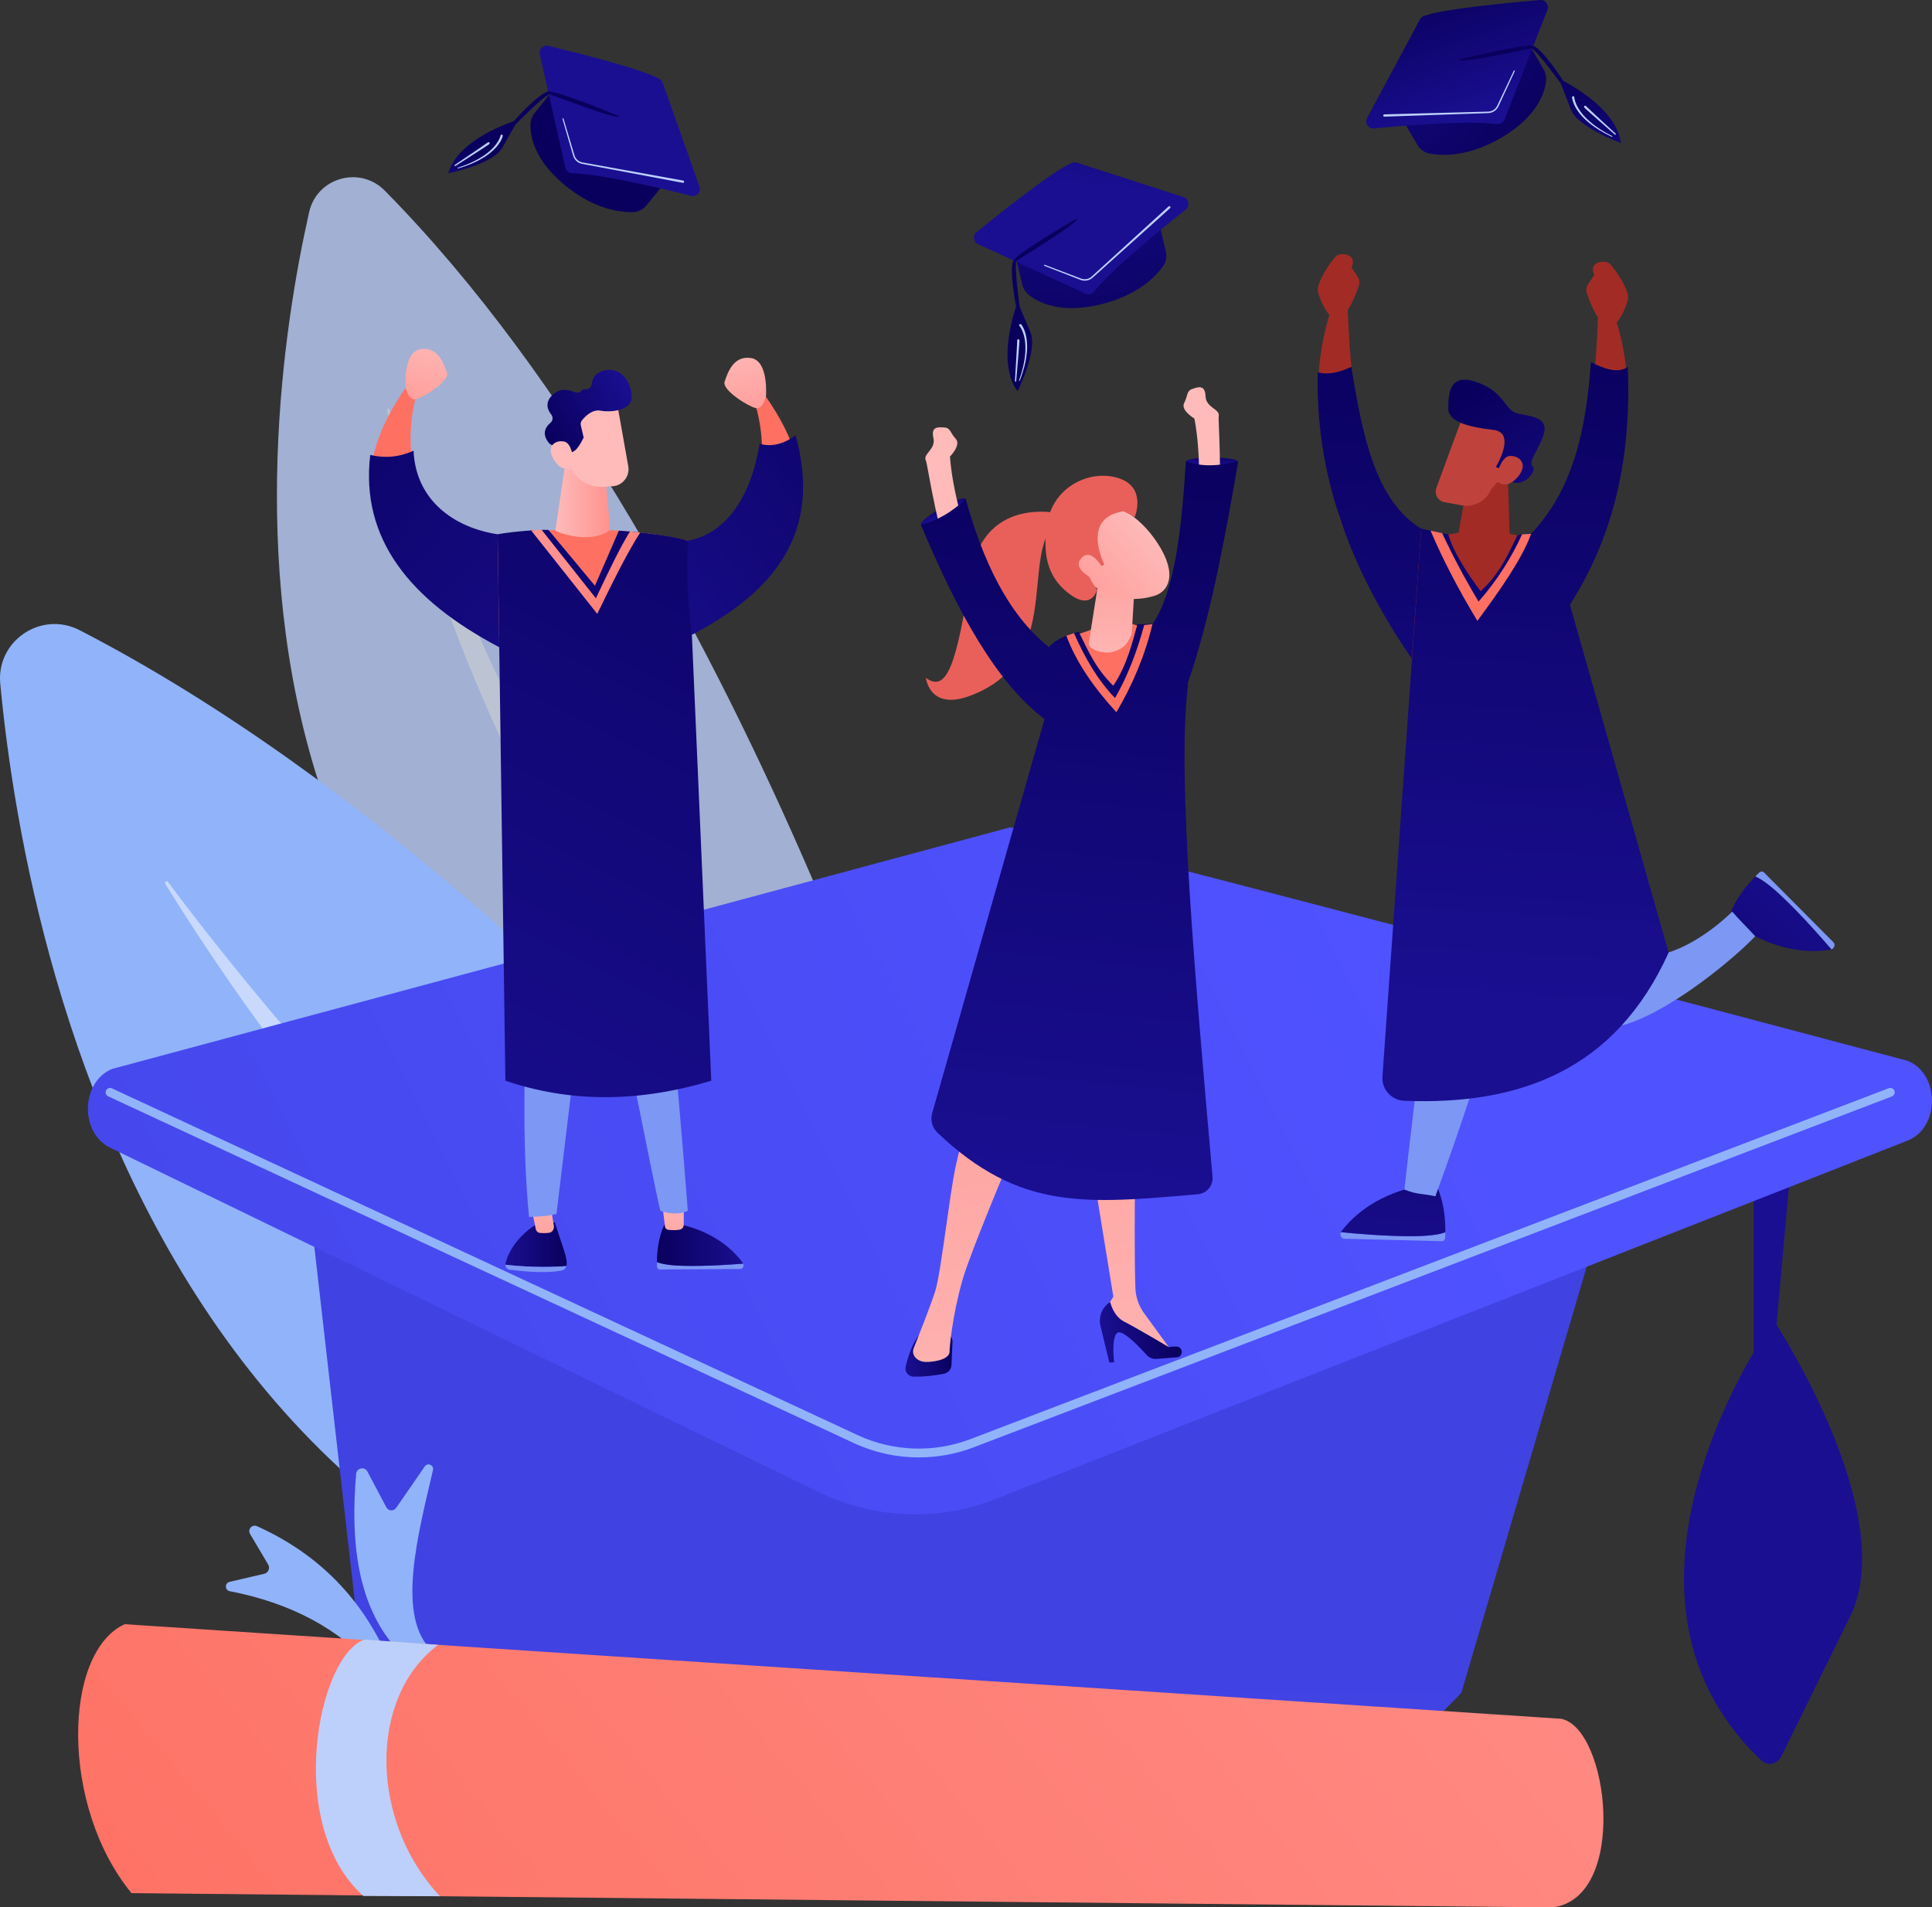 <?xml version="1.0" encoding="UTF-8"?><svg id="uuid-8aba2991-33b9-4b87-add3-8d6199584ed6" xmlns="http://www.w3.org/2000/svg" xmlns:xlink="http://www.w3.org/1999/xlink" viewBox="0 0 2816.6 2781.1"><rect x="0" y="0" width="2816.6" height="2781.1" fill="#333333" stroke="none"/><defs><linearGradient id="uuid-072bb2ed-e1a6-4206-95a2-bbd21e422cdc" x1="3472.69" y1="640.35" x2="3023.42" y2="1246.19" gradientUnits="userSpaceOnUse"><stop offset="0" stop-color="#09005d"/><stop offset="1" stop-color="#1a0f91"/></linearGradient><linearGradient id="uuid-ee5ed837-0847-4ac6-8a44-a0824d30aede" x1="1374.85" y1="3286.87" x2="1381.66" y2="2435.96" gradientUnits="userSpaceOnUse"><stop offset="0" stop-color="#4f52ff"/><stop offset="1" stop-color="#4042e2"/></linearGradient><linearGradient id="uuid-3699fdce-052d-44dd-a2e7-4263ea04a977" x1="2020.93" y1="1330.93" x2="-607.05" y2="2671.74" xlink:href="#uuid-ee5ed837-0847-4ac6-8a44-a0824d30aede"/><linearGradient id="uuid-c970267d-8aab-4e3a-92af-8a2b53ffbf28" x1="3671.07" y1="787.45" x2="3221.8" y2="1393.3" xlink:href="#uuid-072bb2ed-e1a6-4206-95a2-bbd21e422cdc"/><linearGradient id="uuid-b691a87d-15a4-4af8-b166-5d2155c467a0" x1="2237.59" y1="214.36" x2="1919.35" y2="-66.44" xlink:href="#uuid-072bb2ed-e1a6-4206-95a2-bbd21e422cdc"/><linearGradient id="uuid-7c752cb3-ba32-47c7-bce4-120fd38cacb3" x1="2085.88" y1="-19.46" x2="2150.55" y2="171.15" xlink:href="#uuid-072bb2ed-e1a6-4206-95a2-bbd21e422cdc"/><linearGradient id="uuid-482ea084-d4f0-4969-9952-7a60baf4a1d7" x1="2244.56" y1="108.22" x2="2244.56" y2="320.95" xlink:href="#uuid-072bb2ed-e1a6-4206-95a2-bbd21e422cdc"/><linearGradient id="uuid-f093701b-a8d0-4c99-8211-c0bc2cfb9cb7" x1="6503.21" y1="4027.98" x2="6506.78" y2="4420.84" gradientTransform="translate(-5067.47 -164.19) rotate(44.79) scale(1 -1)" xlink:href="#uuid-072bb2ed-e1a6-4206-95a2-bbd21e422cdc"/><linearGradient id="uuid-8f8bd01e-c57e-4315-80d8-7ea0f481412b" x1="3145.25" y1="1533.89" x2="3148.79" y2="1922.74" gradientTransform="translate(5213.57 3.47) rotate(-178.92) scale(1 -1)" xlink:href="#uuid-072bb2ed-e1a6-4206-95a2-bbd21e422cdc"/><linearGradient id="uuid-f0f08480-d203-4161-b4eb-aa51457ba8e3" x1="7939.86" y1="1399.5" x2="7929.65" y2="1653.07" gradientTransform="translate(-5801.47)" gradientUnits="userSpaceOnUse"><stop offset="0" stop-color="#a22b25"/><stop offset="1" stop-color="#c0423c"/></linearGradient><linearGradient id="uuid-b8450d61-c50e-4052-be05-77fa4b5288bd" x1="3643.16" y1="8853.59" x2="3775.91" y2="8601.72" xlink:href="#uuid-f0f08480-d203-4161-b4eb-aa51457ba8e3"/><linearGradient id="uuid-9a01bacb-6ca5-4432-9e69-2eafb0f9454a" x1="-5896.2" y1="571.04" x2="-6067.16" y2="797.2" gradientTransform="translate(-3744.53) rotate(-180) scale(1 -1)" xlink:href="#uuid-072bb2ed-e1a6-4206-95a2-bbd21e422cdc"/><linearGradient id="uuid-3e6042a9-dcbc-448f-8eb9-c9ace0de5f6d" x1="3685.95" y1="8876.14" x2="3818.69" y2="8624.27" xlink:href="#uuid-f0f08480-d203-4161-b4eb-aa51457ba8e3"/><linearGradient id="uuid-a41f1333-0f3a-42ef-afe6-36eb68cca33d" x1="7912.67" y1="1398.4" x2="7902.46" y2="1651.97" xlink:href="#uuid-f0f08480-d203-4161-b4eb-aa51457ba8e3"/><linearGradient id="uuid-15658f89-38b0-4f5d-a411-36dceeaf577f" x1="8088.16" y1="453.22" x2="8025.35" y2="1481.75" gradientTransform="translate(-5801.47)" xlink:href="#uuid-072bb2ed-e1a6-4206-95a2-bbd21e422cdc"/><linearGradient id="uuid-060ce033-f0c4-4b63-82ee-6025e58d14f7" x1="8118.55" y1="455.02" x2="8055.73" y2="1483.73" gradientTransform="translate(-5801.47)" xlink:href="#uuid-072bb2ed-e1a6-4206-95a2-bbd21e422cdc"/><linearGradient id="uuid-05486e61-2773-40ba-9e39-a508b93ad009" x1="7811.49" y1="436.26" x2="7748.67" y2="1464.98" gradientTransform="translate(-5801.47)" xlink:href="#uuid-072bb2ed-e1a6-4206-95a2-bbd21e422cdc"/><linearGradient id="uuid-b91113c9-e09e-40a0-b7c3-7fa7477ff835" x1="2128.65" y1="477.88" x2="2152.47" y2="712.73" gradientUnits="userSpaceOnUse"><stop offset="0" stop-color="#ff928e"/><stop offset="1" stop-color="#fe7062"/></linearGradient><linearGradient id="uuid-67b19ffa-a593-4ea2-9cc0-9533cd161008" x1="927.61" y1="111.71" x2="976.96" y2="13.01" xlink:href="#uuid-072bb2ed-e1a6-4206-95a2-bbd21e422cdc"/><linearGradient id="uuid-a363ea41-20d2-482f-a0c2-de44fccb3589" x1="1058.37" y1="-31.25" x2="973.28" y2="82.77" xlink:href="#uuid-072bb2ed-e1a6-4206-95a2-bbd21e422cdc"/><linearGradient id="uuid-76cee792-0e87-408f-ae96-4a825125886c" x1="744.67" y1="256.06" x2="678.3" y2="351.36" xlink:href="#uuid-072bb2ed-e1a6-4206-95a2-bbd21e422cdc"/><linearGradient id="uuid-3ee9b7f7-f357-46ce-b522-9744418231a4" x1="-7333.46" y1="1814.11" x2="-7244.06" y2="1814.11" gradientTransform="translate(-6507.27) rotate(-180) scale(1 -1)" xlink:href="#uuid-072bb2ed-e1a6-4206-95a2-bbd21e422cdc"/><linearGradient id="uuid-f73bbb9d-1886-4f89-9385-cefabc61a5a1" x1="11084.22" y1="1709.2" x2="11066.37" y2="1864.97" gradientTransform="translate(-10287.36)" gradientUnits="userSpaceOnUse"><stop offset="0" stop-color="#febbba"/><stop offset="1" stop-color="#ff928e"/></linearGradient><linearGradient id="uuid-963d73de-3323-4fff-ba3f-9ad49b18e9d4" x1="11245.03" y1="1815.38" x2="11370.86" y2="1815.38" gradientTransform="translate(-10287.36)" xlink:href="#uuid-072bb2ed-e1a6-4206-95a2-bbd21e422cdc"/><linearGradient id="uuid-775ab45a-5be6-4a0c-85fb-1c27fc35752f" x1="11272.25" y1="1729.13" x2="11255.55" y2="1874.85" xlink:href="#uuid-f73bbb9d-1886-4f89-9385-cefabc61a5a1"/><linearGradient id="uuid-db198232-29d1-4b64-8ba5-6b8c3e803670" x1="881.47" y1="434.4" x2="871.26" y2="603.44" xlink:href="#uuid-b91113c9-e09e-40a0-b7c3-7fa7477ff835"/><linearGradient id="uuid-59251cb2-5449-4cb1-aa35-32110cd5a378" x1="9285.1" y1="721.67" x2="9365.15" y2="721.67" gradientTransform="translate(-8475.52)" xlink:href="#uuid-f73bbb9d-1886-4f89-9385-cefabc61a5a1"/><linearGradient id="uuid-f3fedbe5-1bd1-4f38-9af0-e03bfbbda37c" x1="16781.62" y1="2079.31" x2="16921.84" y2="2045.18" gradientTransform="translate(-8177.7 822.92) rotate(-28.87)" xlink:href="#uuid-f73bbb9d-1886-4f89-9385-cefabc61a5a1"/><linearGradient id="uuid-8d2eedbb-2dbc-4768-b4ca-7ecdd0f2aa3d" x1="7947.29" y1="4163.94" x2="8091.71" y2="4163.94" gradientTransform="translate(-8177.7 822.92) rotate(-28.87)" xlink:href="#uuid-072bb2ed-e1a6-4206-95a2-bbd21e422cdc"/><linearGradient id="uuid-03cd7ca6-0474-4510-b20e-b967bd4cc934" x1="16776.74" y1="2058.98" x2="16916.97" y2="2024.85" gradientTransform="translate(-8177.7 822.92) rotate(-28.87)" xlink:href="#uuid-f73bbb9d-1886-4f89-9385-cefabc61a5a1"/><linearGradient id="uuid-0bb9eeda-1449-4d5d-9a09-b1a49097dfdd" x1="815.48" y1="293.78" x2="776.9" y2="423.12" xlink:href="#uuid-b91113c9-e09e-40a0-b7c3-7fa7477ff835"/><linearGradient id="uuid-f82c98a0-994d-4218-b660-f8589ff26c63" x1="9115.22" y1="483.9" x2="9070.02" y2="632.42" gradientTransform="translate(-8475.52)" xlink:href="#uuid-f73bbb9d-1886-4f89-9385-cefabc61a5a1"/><linearGradient id="uuid-fa982574-2a98-4fd5-b150-6c41ff2c3542" x1="-3107.96" y1="-15989.38" x2="-3139.72" y2="-15890.67" gradientTransform="translate(-7471.9) rotate(-180) scale(1 -1)" xlink:href="#uuid-b91113c9-e09e-40a0-b7c3-7fa7477ff835"/><linearGradient id="uuid-3a5ead1c-ed0d-4d7f-aeca-532b3aeaacd9" x1="-8540.21" y1="496.82" x2="-8585.41" y2="645.33" gradientTransform="translate(-7471.9) rotate(-180) scale(1 -1)" xlink:href="#uuid-f73bbb9d-1886-4f89-9385-cefabc61a5a1"/><linearGradient id="uuid-2d87baa3-3566-40dd-baf5-aef7cbe11f09" x1="1275.92" y1="403.34" x2="574.77" y2="1778.41" xlink:href="#uuid-072bb2ed-e1a6-4206-95a2-bbd21e422cdc"/><linearGradient id="uuid-1e99fb49-c349-46e3-9b02-84d52267be93" x1="9314.03" y1="794.39" x2="9450.51" y2="883.29" gradientTransform="translate(-8475.52)" xlink:href="#uuid-b91113c9-e09e-40a0-b7c3-7fa7477ff835"/><linearGradient id="uuid-feab0adb-937e-44c4-9d49-1b1a26a782a2" x1="305.39" y1="483.99" x2="969.1" y2="1089.84" xlink:href="#uuid-072bb2ed-e1a6-4206-95a2-bbd21e422cdc"/><linearGradient id="uuid-572dd269-36ce-4a56-8ae3-80b0c2934fb4" x1="1422.39" y1="516.42" x2="816.54" y2="972.51" xlink:href="#uuid-072bb2ed-e1a6-4206-95a2-bbd21e422cdc"/><linearGradient id="uuid-5cd54592-d30e-4ac4-9bb5-13f9425f6109" x1="1613.09" y1="550.36" x2="1553.53" y2="102.79" xlink:href="#uuid-072bb2ed-e1a6-4206-95a2-bbd21e422cdc"/><linearGradient id="uuid-5436cfc2-efc7-4550-8c2c-3cfa6b333b95" x1="1599.33" y1="63.91" x2="1580.61" y2="273.23" xlink:href="#uuid-072bb2ed-e1a6-4206-95a2-bbd21e422cdc"/><linearGradient id="uuid-b162fb4e-1cc8-4d4d-961b-a6caabd28e13" x1="1565.47" y1="467.26" x2="1723.74" y2="560.86" xlink:href="#uuid-072bb2ed-e1a6-4206-95a2-bbd21e422cdc"/><linearGradient id="uuid-d473ae29-85ef-46f3-ba9c-5dd5a0fb74b4" x1="2805.14" y1="-1211.06" x2="2804.07" y2="-1193.5" gradientTransform="translate(-641.71 3183.48) rotate(-30) scale(1.06 .92)" xlink:href="#uuid-072bb2ed-e1a6-4206-95a2-bbd21e422cdc"/><linearGradient id="uuid-1574cd08-3b7f-4403-8349-904d23e27ad3" x1="1767.65" y1="660.67" x2="1766.49" y2="679.76" xlink:href="#uuid-072bb2ed-e1a6-4206-95a2-bbd21e422cdc"/><linearGradient id="uuid-f223db24-af41-4540-86b7-85b583101936" x1="5021.75" y1="1713.05" x2="5093.22" y2="1713.05" gradientTransform="translate(6263.58 -124.59) rotate(175.54) scale(1 -1)" xlink:href="#uuid-072bb2ed-e1a6-4206-95a2-bbd21e422cdc"/><linearGradient id="uuid-9b2bcda3-19e6-4131-b9a7-1909b50f4e4d" x1="4719.74" y1="1994.89" x2="4822.6" y2="792.75" gradientTransform="translate(6263.58 -124.59) rotate(175.54) scale(1 -1)" xlink:href="#uuid-f73bbb9d-1886-4f89-9385-cefabc61a5a1"/><linearGradient id="uuid-986383f7-e8e1-4867-a723-98211d045e20" x1="4689.69" y1="1699.99" x2="4805.34" y2="1699.99" gradientTransform="translate(6263.58 -124.59) rotate(175.54) scale(1 -1)" xlink:href="#uuid-072bb2ed-e1a6-4206-95a2-bbd21e422cdc"/><linearGradient id="uuid-2f2b7421-233b-45d4-ba83-f67b22a3af2a" x1="4926.64" y1="2012.79" x2="5029.53" y2="810.32" gradientTransform="translate(6263.58 -124.59) rotate(175.54) scale(1 -1)" xlink:href="#uuid-f73bbb9d-1886-4f89-9385-cefabc61a5a1"/><linearGradient id="uuid-c6bb5860-be06-4724-b077-e20d136a8162" x1="4717.99" y1="2270.06" x2="4731.58" y2="2095.61" gradientTransform="translate(6101.58 -727.26) rotate(172.31) scale(1 -1)" gradientUnits="userSpaceOnUse"><stop offset="0" stop-color="#e1473d"/><stop offset="1" stop-color="#e9605a"/></linearGradient><linearGradient id="uuid-6d85db86-9a81-4f85-bc42-916d47dc7ee5" x1="4881.32" y1="4531.99" x2="4840.02" y2="4107.16" gradientTransform="translate(6650.17 4956.39) rotate(175.81)" xlink:href="#uuid-f73bbb9d-1886-4f89-9385-cefabc61a5a1"/><linearGradient id="uuid-dc67cb2d-24ff-40be-9d44-d718405ebae0" x1="-2051.4" y1="4942.12" x2="-2092.71" y2="4517.25" gradientTransform="translate(4654.99 5217.22) rotate(-10.85) scale(1 -1)" xlink:href="#uuid-f73bbb9d-1886-4f89-9385-cefabc61a5a1"/><linearGradient id="uuid-c3d3824d-dd37-4348-bb34-84f31a62809b" x1="1584.11" y1="609.06" x2="1606.8" y2="805.34" xlink:href="#uuid-b91113c9-e09e-40a0-b7c3-7fa7477ff835"/><linearGradient id="uuid-8819223f-68f6-4742-8fed-4cd4fa744677" x1="4712.44" y1="755.26" x2="4698.81" y2="485.15" gradientTransform="translate(6263.58 -124.59) rotate(175.54) scale(1 -1)" xlink:href="#uuid-f73bbb9d-1886-4f89-9385-cefabc61a5a1"/><linearGradient id="uuid-762abe37-df62-48b8-bc83-61a477c127f9" x1="4579.97" y1="892.43" x2="4745.41" y2="1004.81" gradientTransform="translate(6101.58 -727.26) rotate(172.31) scale(1 -1)" xlink:href="#uuid-f73bbb9d-1886-4f89-9385-cefabc61a5a1"/><linearGradient id="uuid-984b29e4-06f4-4334-ace9-3bcfbd404126" x1="4562.2" y1="2257.92" x2="4575.79" y2="2083.47" xlink:href="#uuid-c6bb5860-be06-4724-b077-e20d136a8162"/><linearGradient id="uuid-0c320a25-b380-4b4b-882d-93261a15fbb7" x1="4584.23" y1="878.59" x2="4749.67" y2="990.97" gradientTransform="translate(6101.58 -727.26) rotate(172.31) scale(1 -1)" xlink:href="#uuid-f73bbb9d-1886-4f89-9385-cefabc61a5a1"/><linearGradient id="uuid-336d8ec0-790a-4d7b-8b68-7842d97b7b27" x1="1760.23" y1="615.88" x2="1646.31" y2="1748.46" xlink:href="#uuid-072bb2ed-e1a6-4206-95a2-bbd21e422cdc"/><linearGradient id="uuid-39b23c9c-4d1f-413f-a54b-d15642b0da4e" x1="1465.55" y1="586.24" x2="1351.63" y2="1718.83" xlink:href="#uuid-072bb2ed-e1a6-4206-95a2-bbd21e422cdc"/><linearGradient id="uuid-ae54ac0c-0175-4eae-9912-d3e110194498" x1="1670.22" y1="606.83" x2="1556.3" y2="1739.41" xlink:href="#uuid-072bb2ed-e1a6-4206-95a2-bbd21e422cdc"/><linearGradient id="uuid-8e288eec-aaeb-4847-836a-c163dd2ba5bf" x1="1614.3" y1="696.97" x2="1616.57" y2="861.48" xlink:href="#uuid-b91113c9-e09e-40a0-b7c3-7fa7477ff835"/><linearGradient id="uuid-700f7a2a-0a58-45c9-98fb-8d275c0e53a5" x1="2460.25" y1="1556.51" x2="336.39" y2="3312.78" xlink:href="#uuid-b91113c9-e09e-40a0-b7c3-7fa7477ff835"/></defs><g style="opacity:.8;"><path d="M1396.91,1861.16S1101,825.6,560.97,277.96c-36.3-36.81-98.92-19.12-110.28,31.32-75.95,337.27-204.72,1355.64,946.21,1551.88Z" style="fill:#bdd0fb; stroke-width:0px;"/><path d="M1289.52,1798.42c2.67,2.38-.53,6.49-3.5,4.49-109.33-73.8-535.79-441.46-721.95-1204.54-.6-2.45,3-3.56,3.8-1.17,59.49,176.13,299.43,824.66,721.64,1201.22Z" style="fill:#fff; opacity:.5; stroke-width:0px;"/></g><path d="M1682.26,2435.95S948.36,1348.87,116.21,918.93c-55.94-28.9-121.75,15.24-115.84,77.93,39.52,419.17,275.28,1646.82,1681.89,1439.08Z" style="fill:#91b3fa; stroke-width:0px;"/><path d="M1534.23,2403.9c3.99,1.75,1.83,7.71-2.35,6.51-154.46-44.12-787.12-308.62-1291-1121.71-1.62-2.61,2.12-5.25,3.96-2.79,135.43,181.43,658.29,841.58,1289.39,1117.98Z" style="fill:#fff; opacity:.5; stroke-width:0px;"/><polygon points="2584.86 1988.26 2556.49 1988.26 2556.49 1725.15 2610.13 1706.93 2584.86 1988.26" style="fill:url(#uuid-072bb2ed-e1a6-4206-95a2-bbd21e422cdc); stroke-width:0px;"/><path d="M1301.01,2203.17l-847.16-424.03,74.14,649.53c19.79,21.96,48.45,51.75,85.7,83.89,279.09,240.82,621.84,252.89,713.91,254.84,86.28,1.83,452.16,9.6,736.6-235.64,29.06-25.06,51.44-47.73,66.25-63.5l189.16-643.13s-1007.18,383.26-1018.6,378.03Z" style="fill:url(#uuid-ee5ed837-0847-4ac6-8a44-a0824d30aede); stroke-width:0px;"/><path d="M163.42,1558.59l1308.97-352.2c11.36-4.68,1308.8,340.39,1308.8,340.39,47.76,19.48,47.01,98.47-1.11,116.71l-1329.44,522.46c-83.06,32.64-176,29.02-256.26-10L161.72,1673.98c-45.53-20.86-44.42-96.37,1.71-115.39Z" style="fill:url(#uuid-3699fdce-052d-44dd-a2e7-4263ea04a977); stroke-width:0px;"/><path d="M2585.95,1925.34s-281.88,391.29-18.46,641.24c9.47,8.99,23.57,6.14,29.65-6.2l100.03-203.2c74.27-150.86-111.22-431.84-111.22-431.84Z" style="fill:url(#uuid-c970267d-8aab-4e3a-92af-8a2b53ffbf28); stroke-width:0px;"/><path d="M1339.51,2125.03c-32.35,0-64.66-6.94-94.32-20.74L157.76,1598.55c-3.22-1.5-4.61-5.32-3.12-8.53,1.5-3.22,5.32-4.61,8.54-3.12l1087.43,505.74c51.34,23.87,111.11,25.97,164,5.76l1338.85-511.68c3.31-1.27,7.03.39,8.3,3.71,1.27,3.31-.4,7.03-3.71,8.29l-1338.85,511.68c-25.55,9.77-52.63,14.62-79.68,14.62Z" style="fill:#91b3fa; stroke-width:0px;"/><path d="M2037.83,162.92l28.75,48.57c3.9,6.59,10.47,11.18,18,12.55,18.93,3.44,57.83,4.74,106.71-24.8,49.64-30,60.5-63.56,62.64-80.45.77-6.11-.49-12.31-3.58-17.64l-30.07-51.83-182.45,113.6Z" style="fill:url(#uuid-b691a87d-15a4-4af8-b166-5d2155c467a0); stroke-width:0px;"/><path d="M2070.15,28.29l-77.07,143.6c-3.97,7.39,1.91,16.22,10.26,15.41,40.74-3.99,134.41-12.01,178.92-6.37,4.76.6,9.32-2.12,11.07-6.59l62.66-160.03c2.83-7.24-2.91-14.94-10.65-14.28-40.85,3.46-144,13.05-169.91,23.5-2.26.91-4.12,2.6-5.28,4.75Z" style="fill:url(#uuid-7c752cb3-ba32-47c7-bce4-120fd38cacb3); stroke-width:0px;"/><path d="M2126.24,86.93s96.03-23.74,109.14-19.98c13.11,3.76,43.73,51,43.73,51,42.57,22.65,80.24,56.16,83.82,90.46,0,0-62.99-22.5-73.03-49.16-10.04-26.65-14.37-37.36-14.37-37.36,0,0-34.69-48.22-43.06-51.57,0,0-108.73,24.04-106.22,16.61Z" style="fill:url(#uuid-482ea084-d4f0-4969-9952-7a60baf4a1d7); stroke-width:0px;"/><path d="M2018.21,166.76l112.78-2.99,28.19-.75,7.05-.19,3.51-.1c1.1-.03,2.18-.21,3.24-.48,4.25-1.1,7.95-4.16,9.79-8.2l24.15-50.98c.19-.4.67-.57,1.07-.38.4.19.57.67.39,1.07l-23.76,51.16c-2.04,4.56-6.23,8.11-11.08,9.4-1.21.32-2.46.53-3.71.58l-3.53.13-7.05.24-28.19.96-112.75,3.85c-.92.03-1.69-.69-1.72-1.6-.03-.92.69-1.69,1.6-1.72h.01Z" style="fill:#bdd0fb; stroke-width:0px;"/><path d="M2295.18,141.89v.23s.04.29.04.29l.06.58.2,1.19c.14.8.37,1.6.55,2.4l.75,2.38c.28.79.62,1.56.92,2.34.29.79.67,1.54,1.04,2.29.38.75.73,1.52,1.13,2.26l1.29,2.19c.44.73.83,1.48,1.34,2.16l1.46,2.09c.49.69.95,1.41,1.51,2.06,1.08,1.32,2.14,2.65,3.24,3.96l3.52,3.73c.3.31.58.63.89.93l.95.87,1.9,1.74c2.46,2.4,5.25,4.43,7.91,6.61.66.56,1.37,1.04,2.08,1.53l2.12,1.48c1.42.98,2.82,1.99,4.25,2.95,2.95,1.78,5.87,3.63,8.86,5.37l9.15,4.89h.03c.28.17.39.52.24.8-.15.28-.49.38-.77.24l-9.33-4.68c-3.05-1.67-6.05-3.46-9.08-5.18-1.47-.93-2.92-1.91-4.38-2.87l-2.19-1.44c-.73-.48-1.46-.95-2.15-1.5-2.76-2.14-5.65-4.13-8.23-6.52l-1.98-1.73-.99-.86c-.32-.3-.62-.62-.94-.93l-3.72-3.74c-1.17-1.32-2.3-2.67-3.46-4-.6-.65-1.09-1.39-1.62-2.09l-1.57-2.14c-.55-.7-.99-1.47-1.46-2.22l-1.41-2.26c-.44-.77-.84-1.57-1.25-2.36-.42-.79-.84-1.57-1.17-2.41-.35-.83-.72-1.64-1.05-2.48l-.88-2.56c-.23-.88-.5-1.75-.68-2.65l-.26-1.36-.09-.71-.05-.36-.03-.42c-.07-.91.62-1.71,1.54-1.77s1.71.62,1.77,1.54v.03s0,.13,0,.13Z" style="fill:#bdd0fb; stroke-width:0px;"/><path d="M2312.52,155.01l2.35,2.27,2.67,2.53,5.38,5.04,10.82,10.05,21.7,20.03c.37.34.39.91.06,1.28-.33.36-.89.39-1.26.07l-22.21-19.47-11.08-9.77-5.52-4.91-2.75-2.48-1.38-1.26-.69-.64c-.29-.28-.61-.63-.9-.96-.58-.68-.51-1.7.17-2.28.64-.55,1.58-.51,2.17.05l.47.45Z" style="fill:#bdd0fb; stroke-width:0px;"/><path d="M2596.66,1306.16c-19.06-17.88-30.81-25.22-37.78-28.11,1.82-1.86,3.69-3.72,5.68-5.61,2.12-2.01,5.31-2.14,7.19-.25l101.14,101.69c3.23,3.25,1.39,8.9-2.98,10.48-12.25-14.35-43.8-50.56-73.25-78.2Z" style="fill:#7d97f4; stroke-width:0px;"/><path d="M2669.92,1384.36c-.38.14-.75.3-1.16.37-21.46,3.64-69.18,5.93-125.19-28.13l-22.39-20.86s7.01-26.39,37.71-57.69c6.97,2.89,18.72,10.23,37.78,28.11,29.46,27.64,61,63.85,73.25,78.2Z" style="fill:url(#uuid-f093701b-a8d0-4c99-8211-c0bc2cfb9cb7); stroke-width:0px;"/><path d="M2060.84,1802.47c25.86-.24,39.29-3.03,46.26-5.72-.03,2.57-.1,5.19-.23,7.9-.14,2.89-2.33,5.16-4.97,5.1l-141.92-3.6c-4.53-.12-7.08-5.42-5.04-9.53,18.58,1.89,65.92,6.22,105.9,5.86Z" style="fill:#7d97f4; stroke-width:0px;"/><path d="M1954.94,1796.61c.18-.36.33-.72.58-1.06,12.87-17.28,45.45-51.55,108.82-65.49l30.28-.38s13.03,23.68,12.47,67.07c-6.97,2.7-20.39,5.49-46.26,5.72-39.98.36-87.32-3.97-105.9-5.86Z" style="fill:url(#uuid-8f8bd01e-c57e-4315-80d8-7ea0f481412b); stroke-width:0px;"/><path d="M2187.86,1403.55c-11.62-74.9-81.36-91.69-94.27-49.07,0,0-33.78,265.16-46.14,379.92,17.78,7.43,26.61,5.89,45.15,9.82,28.31-77.64,103.52-287.43,95.26-340.66Z" style="fill:#7d97f4; stroke-width:0px;"/><path d="M2402.26,1393.78c-59.09-.09-40.93-51.09-59.55-82-21.52-.89-97.07,13.64-97.07,13.64,0,0,41.61,195.46,126.86,167.46,68.94-22.63,157.78-97.46,186.38-127.73-8.8-9.77-25.11-25.97-33.59-35.98-20.06,20.26-75.1,64.69-123.03,64.61Z" style="fill:#7d97f4; stroke-width:0px;"/><path d="M2198.03,685.6l2.75,92.07c.18,5.9-3.51,11.22-9.11,13.07-11.46,3.79-32.21,8.5-55.42,3.49-6.92-1.49-11.34-8.33-10.13-15.31l12.61-72.53,59.3-20.79Z" style="fill:url(#uuid-f0f08480-d203-4161-b4eb-aa51457ba8e3); stroke-width:0px;"/><path d="M2134.92,601.3c-.83,1.04-28.66,76.78-40.91,110.16-3.1,8.45,1.51,17.75,10.1,20.44l26.92,4.91c17.85,3.26,35.57-6.26,42.72-22.93l32.42-37.77c17.62-20.53,11.57-52.28-12.54-64.57-23.74-12.11-49.77-21.45-58.72-10.24Z" style="fill:url(#uuid-b8450d61-c50e-4052-be05-77fa4b5288bd); stroke-width:0px;"/><path d="M2188.5,684.58l-7.71-3.85s30.82-50.09-3.85-53.94c-34.68-3.85-65.5-11.56-65.5-30.82s0-53.94,42.38-38.53c42.38,15.41,38.53,42.38,61.64,46.23,23.12,3.85,42.38,7.71,34.67,30.82-7.71,23.12-23.12,38.53-15.41,46.23,7.71,7.71-26.97,46.23-46.23,3.85Z" style="fill:url(#uuid-9a01bacb-6ca5-4432-9e69-2eafb0f9454a); stroke-width:0px;"/><path d="M2180.28,699.58s6.41-33.87,20.7-34.71c14.3-.84,27.43,11.64,12.19,29.97-18.95,22.8-32.89,4.74-32.89,4.74Z" style="fill:url(#uuid-3e6042a9-dcbc-448f-8eb9-c9ace0de5f6d); stroke-width:0px;"/><path d="M2347.03,384.63c-6.51-6.51-32.55-3.25-22.78,16.27l-9.13,13.7c-2.51,3.77-3.17,8.46-1.75,12.77,2.84,8.61,8.44,23.6,16.22,35.45-1.4,44.96-7.03,144.87-29.61,222.91-35.07,118.73-99.2,92.22-99.2,92.22,0,0-19.38-12.36-61.67-5.29-87.94,32.59-131.31-60.07-132.13-61.84-33.08-80.07-40.43-206.72-42.06-259.01,7.78-11.85,13.38-26.83,16.22-35.44,1.42-4.3.77-9-1.75-12.77l-9.13-13.7c9.76-19.53-16.27-22.78-22.78-16.27-6.51,6.51-29.29,39.06-26.04,52.07,1.92,7.67,8.36,24.38,16.65,33.48-28.93,94.5-15.88,188.59,8.35,265.05h0c9.11,77.47,68.37,125.29,100.66,144.66,3.87,81.36,49.96,293.62,49.96,293.62l190.68-7.79-2.35-284.83s43.94-81.91,47.16-89.95l.56-.02h0c30.81-82.55,58.71-195.85,23.85-309.74,8.3-9.1,14.46-25.81,16.38-33.48,3.25-13.02-19.8-45.56-26.31-52.07Z" style="fill:url(#uuid-a41f1333-0f3a-42ef-afe6-36eb68cca33d); stroke-width:0px;"/><path d="M2047.1,1604.99c168.97,6.9,308.29-45.22,385.5-215.94l-147.22-519.15c-4.03-55.62-14.72-102.8-73.04-89.59-14.3,28.46-25.06,55.57-53.88,81.7-22.54-30.45-40.3-58.92-47.02-82.84l-39.47-8.29-56.54,798.7c-1.32,18.61,13.02,34.64,31.66,35.4Z" style="fill:url(#uuid-15658f89-38b0-4f5d-a411-36dceeaf577f); stroke-width:0px;"/><path d="M2232.23,778.32l56.51,103.4c66.86-104.57,89.47-220.35,84.42-346.84-14.1,10.02-33.36,3.48-53.82-6.87-7.22,100.97-26.37,185.69-87.12,250.31Z" style="fill:url(#uuid-060ce033-f0c4-4b63-82ee-6025e58d14f7); stroke-width:0px;"/><path d="M2071.98,770.89c-66.21-40.1-85.79-135.19-101.84-236.03-19.7,9.31-35.97,11.8-49.03,7.88-4.01,147.05,46.07,285.66,137.24,417.87l13.63-189.71Z" style="fill:url(#uuid-05486e61-2773-40ba-9e39-a508b93ad009); stroke-width:0px;"/><path d="M2153.82,905.26c-26.65-44.16-49.81-88.03-68.26-131.51l16.87,3.54c15.78,33.81,33.46,67.1,53.11,99.86,26.93-30.44,48.08-64.23,63.47-98.1l13.22-.72c-13.85,37.38-44.39,80.87-78.4,126.94Z" style="fill:url(#uuid-b91113c9-e09e-40a0-b7c3-7fa7477ff835); stroke-width:0px;"/><path d="M977.49,256.65l-35.29,43.07c-4.79,5.85-11.87,9.34-19.43,9.55-18.97.52-57.1-4.02-100.35-40.12-43.93-36.67-49.51-71.02-49.07-87.8.16-6.08,2.31-11.93,6.12-16.66l37.06-46.05,160.95,138.01Z" style="fill:url(#uuid-67b19ffa-a593-4ea2-9cc0-9533cd161008); stroke-width:0px;"/><path d="M966.08,120.55l53.71,151.54c2.77,7.8-4.29,15.54-12.31,13.49-39.13-9.97-129.28-31.78-173.52-32.92-4.73-.12-8.77-3.46-9.81-8.07l-37.21-165.4c-1.68-7.48,5.06-14.14,12.52-12.34,39.32,9.48,138.47,34.23,162.17,48.28,2.07,1.23,3.63,3.15,4.44,5.42Z" style="fill:url(#uuid-a363ea41-20d2-482f-a0c2-de44fccb3589); stroke-width:0px;"/><path d="M902.63,169.35s-90.1-37.49-103.44-35.78c-13.35,1.71-50.26,43.2-50.26,43.2-44.9,15.73-86.63,42.78-95.24,75.7,0,0,64.78-12.54,78.55-37.03,13.77-24.49,19.59-34.29,19.59-34.29,0,0,41.03-41.84,49.69-43.85,0,0,102.44,39.68,101.1,32.05Z" style="fill:url(#uuid-76cee792-0e87-408f-ae96-4a825125886c); stroke-width:0px;"/><path d="M996.06,263.32l-109.53-19.76-27.38-4.94-6.85-1.23-3.41-.62c-1.06-.19-2.1-.53-3.09-.96-3.98-1.71-7.13-5.25-8.32-9.45l-15.94-53.32c-.13-.42-.57-.66-.99-.53-.42.13-.66.57-.54.98l15.54,53.44c1.31,4.75,4.87,8.84,9.4,10.82,1.13.49,2.31.89,3.53,1.12l3.43.65,6.84,1.29,27.34,5.15,109.37,20.59c.89.17,1.75-.42,1.91-1.31.17-.89-.42-1.75-1.31-1.91h-.01Z" style="fill:#bdd0fb; stroke-width:0px;"/><path d="M729.68,197.72l-.05.22-.07.27-.15.56-.37,1.14c-.26.76-.6,1.5-.9,2.26l-1.09,2.21c-.39.72-.83,1.43-1.25,2.14-.4.73-.88,1.4-1.36,2.08-.48.68-.94,1.37-1.44,2.04l-1.58,1.94c-.53.64-1.03,1.31-1.63,1.9l-1.73,1.82c-.58.6-1.13,1.24-1.78,1.78-1.25,1.12-2.49,2.27-3.75,3.38l-3.99,3.11c-.34.26-.66.53-1,.77l-1.05.71-2.11,1.41c-2.75,1.98-5.78,3.54-8.7,5.26-.72.44-1.49.81-2.25,1.18l-2.29,1.13c-1.53.74-3.04,1.52-4.58,2.24-3.15,1.3-6.27,2.66-9.44,3.91l-9.65,3.4h-.03c-.3.11-.45.44-.35.74.1.29.42.45.71.35l9.8-3.17c3.23-1.17,6.41-2.47,9.62-3.7,1.58-.69,3.13-1.43,4.7-2.14l2.35-1.08c.78-.36,1.57-.71,2.32-1.14,3.01-1.67,6.13-3.18,8.99-5.13l2.19-1.39,1.1-.69c.36-.24.7-.51,1.05-.76l4.18-3.09c1.34-1.11,2.64-2.26,3.97-3.39.68-.55,1.27-1.19,1.89-1.8l1.85-1.85c.64-.6,1.18-1.29,1.76-1.95l1.71-1.99c.55-.69,1.05-1.41,1.58-2.11.52-.71,1.05-1.41,1.5-2.17.46-.75.95-1.49,1.39-2.26l1.24-2.36c.35-.83.75-1.63,1.06-2.48l.46-1.29.2-.68.1-.34.09-.4c.2-.88-.35-1.76-1.24-1.96-.88-.2-1.76.35-1.96,1.24,0,0,0,.02,0,.03l-.03.12Z" style="fill:#bdd0fb; stroke-width:0px;"/><path d="M710.81,207.93l-2.63,1.86-2.98,2.07-6,4.11-12.05,8.18-24.15,16.3c-.41.27-.52.83-.24,1.24.27.4.81.51,1.22.25l24.57-15.67,12.26-7.88,6.12-3.97,3.05-2,1.53-1.02.77-.52c.32-.23.69-.52,1.02-.8.67-.57.75-1.58.18-2.25-.54-.63-1.46-.74-2.13-.27l-.53.37Z" style="fill:#bdd0fb; stroke-width:0px;"/><path d="M736.79,1844.07c-.01-.67.03-1.35.21-2.04,10.18-40.36,51.81-61.05,51.81-61.05l20.02,1.57c11.51,35.57,18.94,52.94,17.09,62.66-.05.27-.13.53-.21.79-16.52,1.48-50.51,2.44-88.92-1.93Z" style="fill:url(#uuid-3ee9b7f7-f357-46ce-b522-9744418231a4); stroke-width:0px;"/><path d="M825.71,1846c-.89,3.24-3.29,5.77-6.35,6.42-23.5,4.94-60.84.96-76.52-1.09-3.46-.45-5.99-3.65-6.04-7.26,38.4,4.37,72.4,3.41,88.92,1.93Z" style="fill:#7d97f4; stroke-width:0px;"/><path d="M772.32,1749.82l8.77,42.2c.64,3.09,3.02,5.41,5.9,5.68,3.52.33,8.54.52,13.58-.22,4.52-.66,7.67-5.26,6.87-10.19l-6.09-37.47h-29.02Z" style="fill:url(#uuid-f73bbb9d-1886-4f89-9385-cefabc61a5a1); stroke-width:0px;"/><path d="M995.84,1845.65c-21.38-.6-32.45-3.12-38.16-5.45-.01,2.13,0,4.29.07,6.53.07,2.4,1.85,4.31,4.03,4.29l117.42-.76c3.75-.02,5.94-4.37,4.31-7.81-15.39,1.27-54.61,4.12-87.66,3.19Z" style="fill:#7d97f4; stroke-width:0px;"/><path d="M1083.5,1842.46c-.14-.3-.26-.6-.46-.89-10.37-14.49-36.78-43.34-88.97-55.85l-25.04-.79s-11.15,19.38-11.36,55.27c5.72,2.34,16.78,4.86,38.16,5.45,33.06.93,72.27-1.92,87.66-3.19Z" style="fill:url(#uuid-963d73de-3323-4fff-ba3f-9ad49b18e9d4); stroke-width:0px;"/><path d="M964.39,1746.99c.28,1.87,3.71,30.23,5.04,41.23.32,2.61,2.21,4.64,4.6,4.92,4.26.51,11.16.97,17.2-.26,3.26-.67,5.61-3.8,5.61-7.43v-44.52l-32.44,6.07Z" style="fill:url(#uuid-775ab45a-5be6-4a0c-85fb-1c27fc35752f); stroke-width:0px;"/><path d="M789.05,1195.63s-40.06,356.11-17.81,578.67c0,0,26.71,0,40.06-4.45,0,0,41.63-348.18,55.1-447.81.51-3.76,5.87-3.93,6.61-.21,16.62,83.82,81.88,412.53,89.64,443.57,0,0,22.26,8.9,40.06,0,0,0-35.61-476.29-62.32-560.87l-151.34-8.9Z" style="fill:#7d97f4; stroke-width:0px;"/><path d="M708.92,781.65s169.15-26.71,302.69,8.9l-8.9,137.99s-35.61,191.41-62.32,275.98c0,0-102.38,17.81-151.34-8.9,0,0-40.06-240.37-62.32-275.98,0,0-22.26-93.48-17.81-137.99Z" style="fill:url(#uuid-db198232-29d1-4b64-8ba5-6b8c3e803670); stroke-width:0px;"/><path d="M826.43,660.02l-16.85,113.95s47.08,21.63,80.04-.93l-7.1-80.42-56.09-32.6Z" style="fill:url(#uuid-59251cb2-5449-4cb1-aa35-32110cd5a378); stroke-width:0px;"/><path d="M898.98,585.82c.53.96,10.69,58.43,16.94,93.99,2.58,14.7-8.22,28.35-23.12,29.23l-13.64.81c-25.06,1.48-47.13-16.36-50.93-41.18l-9.86-64.43s67.73-41.79,80.61-18.42Z" style="fill:url(#uuid-f3fedbe5-1bd1-4f38-9af0-e03bfbbda37c); stroke-width:0px;"/><path d="M803.67,604.4c-5.23-6.5-9.79-17.02,1.35-28.08,11.27-11.2,24.07-8.41,32.18-4.65,3.59,1.66,8.02.93,10.57-2.1,1.14-1.34,2.82-2.26,5.32-1.97,4.72.53,8.93-2.59,9.49-7.3.96-8.08,5.26-17.6,19.55-20.36,26.2-5.06,39.28,21.16,38.81,39.59-.47,18.43-29.19,22.31-45.49,19.25-11.97-2.25-22.32,8.27-26.97,14.01-1.69,2.08-2.32,4.82-1.71,7.43l4.14,17.81c-2.87,5.54-5.69,11.19-9.72,15.91-2.9,3.4-6.08,5.28-9.46,6.07-4.89-9.09-18.55-10.64-24.9-10.84-2.43-.08-4.7-1.15-6.3-2.98-4.79-5.49-12.29-17.75,2.06-29.79,3.57-2.99,3.98-8.38,1.06-12.01Z" style="fill:url(#uuid-8d2eedbb-2dbc-4768-b4ca-7ecdd0f2aa3d); stroke-width:0px;"/><path d="M836.47,679.09s-.56-32.15-13.58-35.17c-13.01-3.02-27.05,6.39-15.92,25.64,13.84,23.94,29.5,9.53,29.5,9.53Z" style="fill:url(#uuid-03cd7ca6-0474-4510-b20e-b967bd4cc934); stroke-width:0px;"/><path d="M785.06,935.36s-382.21-104.04-192.43-371.59l12.84,18.18s-53.38,191.18,136.03,208.4c0,0,45.26,116.56,43.55,145.01Z" style="fill:url(#uuid-0bb9eeda-1449-4d5d-9a09-b1a49097dfdd); stroke-width:0px;"/><path d="M591.35,565.14s-4.31-51.66,21.52-55.96c25.83-4.31,34.44,21.52,38.74,34.44,4.31,12.91-38.74,38.74-47.35,38.74s-12.91-17.22-12.91-17.22Z" style="fill:url(#uuid-f82c98a0-994d-4218-b660-f8589ff26c63); stroke-width:0px;"/><path d="M922.94,948.27s382.21-104.04,192.43-371.59l-12.84,18.18s58.04,185.62-131.37,202.84c0,0-49.92,122.12-48.21,150.57Z" style="fill:url(#uuid-fa982574-2a98-4fd5-b150-6c41ff2c3542); stroke-width:0px;"/><path d="M1116.66,578.06s4.31-51.66-21.52-55.96c-25.83-4.3-34.44,21.52-38.74,34.44-4.3,12.91,38.74,38.74,47.35,38.74s12.91-17.22,12.91-17.22Z" style="fill:url(#uuid-3a5ead1c-ed0d-4d7f-aeca-532b3aeaacd9); stroke-width:0px;"/><path d="M725.52,779l11.27,796.73c95.37,32.49,195.56,31.56,300.16,0l-34.25-787.44c-20.93-6.53-65.98-12.24-100.48-14.55l-34.89,80.34-67.63-81.36c-11.26-.9-52.43,2.22-74.19,6.27Z" style="fill:url(#uuid-2d87baa3-3566-40dd-baf5-aef7cbe11f09); stroke-width:0px;"/><path d="M870.71,895.07l-96.36-121.64,14.89-1.39,79.49,100.35c18.08-38.48,35.64-74.93,49.68-97.46l14.98,1.56c-18.05,27.7-40.09,71.97-62.68,118.58Z" style="fill:url(#uuid-1e99fb49-c349-46e3-9b02-84d52267be93); stroke-width:0px;"/><path d="M539.77,663.37c20.97,4.9,42.01,3.49,63.15-6.26,3.08,72.68,59.52,112.4,122.6,121.9l2.33,164.66c-130.05-68.37-202.63-157.97-188.08-280.29Z" style="fill:url(#uuid-feab0adb-937e-44c4-9d49-1b1a26a782a2); stroke-width:0px;"/><path d="M1107.4,647.15c19.06,5.1,36.32-.52,52.5-12.5,38.69,139.92-28.57,226.89-151.23,290.94-6.04-43.31-7.96-89.12-5.97-137.29,55.64-9.93,91.95-63.56,104.7-141.15Z" style="fill:url(#uuid-572dd269-36ce-4a56-8ae3-80b0c2934fb4); stroke-width:0px;"/><path d="M1686.74,311.89l12.97,55.03c1.76,7.47.2,15.34-4.29,21.56-11.28,15.63-38.47,43.57-94.27,56.18-56.68,12.8-87.82-3.89-101.08-14.6-4.8-3.88-8.19-9.22-9.66-15.22l-14.27-58.3,210.61-44.65Z" style="fill:url(#uuid-5cd54592-d30e-4ac4-9bb5-13f9425f6109); stroke-width:0px;"/><path d="M1569.93,237.12l155.35,50.18c8,2.58,9.88,13.04,3.29,18.25-32.19,25.41-105.39,84.65-133.61,119.62-3.02,3.74-8.2,4.94-12.56,2.93l-156.35-72.04c-7.07-3.26-8.27-12.81-2.23-17.71,31.9-25.86,113.04-90.56,139-101,2.27-.91,4.79-.98,7.11-.23Z" style="fill:url(#uuid-5436cfc2-efc7-4550-8c2c-3cfa6b333b95); stroke-width:0px;"/><path d="M1570.14,318.4s-85.82,49.53-92.68,61.35c-6.86,11.82,3.83,67.18,3.83,67.18-15.01,45.91-18.94,96.26,2.29,123.51,0,0,29.86-59.98,18.6-86.2-11.25-26.22-15.57-36.95-15.57-36.95,0,0-8.43-58.91-4.71-67.13,0,0,95.2-58.14,88.23-61.76Z" style="fill:url(#uuid-b162fb4e-1cc8-4d4d-961b-a6caabd28e13); stroke-width:0px;"/><path d="M1703.58,301.04l-83.51,76.14-20.88,19.04-5.22,4.76-2.6,2.37c-.81.74-1.73,1.36-2.68,1.9-3.84,2.16-8.63,2.51-12.76.88l-52.83-20.04c-.42-.16-.88.05-1.04.47-.16.42.05.88.46,1.04l52.68,20.44c4.64,1.88,10.13,1.53,14.53-.91,1.1-.61,2.14-1.32,3.08-2.16l2.64-2.36,5.26-4.72,21.02-18.88,84.09-75.51c.68-.61.74-1.67.13-2.35-.61-.68-1.67-.74-2.35-.13h0Z" style="fill:#bdd0fb; stroke-width:0px;"/><path d="M1486.31,475.39l.15.18.18.23.36.46.68,1c.45.68.84,1.41,1.27,2.12l1.11,2.24c.34.76.64,1.55.96,2.33.34.77.58,1.58.84,2.38.25.81.53,1.6.76,2.42l.59,2.47c.19.83.42,1.64.53,2.49l.4,2.52c.13.84.3,1.68.34,2.53.13,1.7.3,3.4.41,5.11l.04,5.14c0,.43.02.86,0,1.29l-.08,1.29-.16,2.57c-.11,3.44-.71,6.84-1.12,10.26-.09.86-.26,1.7-.44,2.55l-.5,2.54c-.34,1.69-.65,3.39-1.02,5.08-.89,3.34-1.72,6.7-2.67,10.02l-3.21,9.88v.03c-.11.3.06.63.36.73.3.1.62-.06.72-.36l3.49-9.86c1.05-3.33,1.97-6.69,2.96-10.04.42-1.69.78-3.41,1.17-5.11l.58-2.56c.2-.85.39-1.7.51-2.57.51-3.46,1.21-6.9,1.41-10.42l.23-2.62.12-1.31c.03-.44.02-.88.03-1.32l.09-5.28c-.07-1.76-.19-3.52-.28-5.29-.02-.88-.17-1.76-.28-2.64l-.35-2.64c-.09-.88-.31-1.75-.48-2.62l-.55-2.61c-.22-.86-.49-1.72-.73-2.58-.25-.86-.49-1.72-.83-2.55-.32-.84-.62-1.69-.96-2.52l-1.14-2.46c-.45-.8-.85-1.61-1.35-2.39l-.76-1.17-.43-.58-.22-.29-.27-.32c-.59-.71-1.64-.8-2.34-.21-.71.59-.8,1.64-.21,2.34,0,0,.01.01.02.02l.08.1Z" style="fill:#bdd0fb; stroke-width:0px;"/><path d="M1482.91,496.9l-.12,3.27-.17,3.68-.39,7.38-.83,14.76-1.76,29.53c-.03.5.35.93.85.96.49.03.91-.34.96-.83l2.52-29.48,1.21-14.75.58-7.38.27-3.7.12-1.87.06-.94c.01-.4,0-.88-.02-1.32-.05-.89-.81-1.58-1.7-1.53-.84.05-1.5.72-1.53,1.55l-.02.66Z" style="fill:#bdd0fb; stroke-width:0px;"/><path d="M1407.84,727.3c1.73,3-11.44,13.84-29.42,24.22-17.98,10.38-33.96,16.37-35.69,13.37-1.73-3,11.44-13.84,29.42-24.22,17.98-10.38,33.96-16.36,35.69-13.37Z" style="fill:url(#uuid-d473ae29-85ef-46f3-ba9c-5dd5a0fb74b4); stroke-width:0px;"/><path d="M1804.94,673.8c-1.32,3.87-16.84,8.2-37.88,8.2s-38.33-4.35-38.33-8.44,17.29-6.37,38.33-6.37,39.28,2.52,37.88,6.62Z" style="fill:url(#uuid-1574cd08-3b7f-4403-8349-904d23e27ad3); stroke-width:0px;"/><path d="M1388.59,1956.42l-1.46,33.64c-.28,6.38-4.86,11.77-11.13,12.98-10.59,2.05-27.63,4.64-44.54,4.18-7.42-.2-12.78-7.29-11.09-14.52,3.09-13.18,9.06-33.07,18.96-45.28l36.96-2.88c6.83-.53,12.59,5.03,12.3,11.88Z" style="fill:url(#uuid-f223db24-af41-4540-86b7-85b583101936); stroke-width:0px;"/><path d="M1647.66,1543.52l9.1,36.21s-4.39,213.25-1.51,298.19c.45,13.32,4.91,26.16,12.75,36.93l40.93,56.16-96.58-47.28-2.72-11.12,13.49-21.96-38.28-235.52c-2.25-13.84-.46-28.03,5.14-40.88l16.3-37.37,41.36-33.36Z" style="fill:url(#uuid-9b2bcda3-19e6-4131-b9a7-1909b50f4e4d); stroke-width:0px;"/><path d="M1715.68,1979.08l-29.46,2.3c-5.51.43-10.91-1.7-14.62-5.8-10.12-11.22-30.96-33.02-40.11-32.92-12.31.14-7.35,43.56-7.35,43.56l-6.87.54-12.92-53.44c-3.25-13.44,2.47-27.46,14.2-34.79h0s4.41,20.49,20.31,28.47c15.9,7.98,65.06,37.15,65.06,37.15,0,0,5.64-1.26,12-.62,9.43.96,9.2,14.82-.25,15.56Z" style="fill:url(#uuid-986383f7-e8e1-4867-a723-98211d045e20); stroke-width:0px;"/><path d="M1522.56,1570.81s-104.29,241.71-119.61,296.24c-15.32,54.52-18.69,99.28-18.62,103.48.1,6.58-7.55,13.49-29.98,15.23-11.58.9-17.61-3.3-20.74-7.57-2.67-3.65-3.16-8.43-1.48-12.63,5.96-14.88,24.86-62.42,31.56-83.84,8-25.57,20.61-139.61,29.28-179.59,8.67-39.98,18.62-83.4,66.61-126.42,0,0,32.36-37.05,62.98-4.91Z" style="fill:url(#uuid-2f2b7421-233b-45d4-ba83-f67b22a3af2a); stroke-width:0px;"/><path d="M1557.29,751.29s-122.68-37.74-142.87,90.22c-20.19,127.96-34.14,168.98-64.56,146.92,0,0,5.01,47.81,63.41,26.44,151.6-55.46,59.33-233.05,144.02-263.58Z" style="fill:url(#uuid-c6bb5860-be06-4724-b077-e20d136a8162); stroke-width:0px;"/><path d="M1531.9,961.77c-5.12-5-81.39-72.03-112.92-154.96-31.53-82.93-34.01-141.13-34.01-141.13,0,0,16.66-16.87,8.4-25.79-8.27-8.91-7.51-15.95-16.44-16.57-8.93-.62-20.05-1.71-16.15,15.14,3.9,16.85-15.93,23.38-10.98,33.17,4.92,9.75,35.7,276.13,155.69,348.73,14.65,8.86,48.54,32.28,49.12,32.54,44.51-24.17-14.46-83.09-22.7-91.14Z" style="fill:url(#uuid-6d85db86-9a81-4f85-bc42-916d47dc7ee5); stroke-width:0px;"/><path d="M1669.09,933.21c3.65-6.16,66.98-89.61,75.9-177.88,8.93-88.28-3.78-145.12-3.78-145.12,0,0-20.47-11.97-14.8-22.72,5.67-10.75,3.12-17.35,11.58-20.26,8.46-2.91,18.92-6.85,19.53,10.43.61,17.28,21.45,18.44,19.22,29.18-2.23,10.69,25.09,285.17-71.95,386.42-11.85,12.36-26.39,34.53-26.89,34.94-49.26-11.79-14.67-85.07-8.8-94.98Z" style="fill:url(#uuid-dc67cb2d-24ff-40be-9d44-d718405ebae0); stroke-width:0px;"/><path d="M1570.21,1184.36c.84-125.54-46.09-229.88-46.09-229.88,25.66-28.78,45.82-26.36,75.57-40.15,26.88-12.46,58.63-8.01,81.04,11.35,24.66,21.31,51.5,51.49,47.9,79.74-3.81,29.9-47.93,181.07-47.93,181.07,0,0-49.49,28.33-110.5-2.13Z" style="fill:url(#uuid-c3d3824d-dd37-4348-bb34-84f31a62809b); stroke-width:0px;"/><path d="M1604.24,830.13l-16.88,107.34c-1.67,10.35,23.59,16.12,33.71,13.38,16.57-4.48,21.8-10.89,28.02-24.54.63-1.39.88-2.92.98-4.45l4.79-80.81c.38-6.41-3.53-12.3-9.58-14.44l-22.02-7.78c-8.48-2.99-17.6,2.42-19.02,11.3Z" style="fill:url(#uuid-8819223f-68f6-4742-8fed-4cd4fa744677); stroke-width:0px;"/><path d="M1622.69,737.09s35.69,9.7,65.23,55.39c29.54,45.69,15.44,70.53-5.68,76.53-21.12,6-53.38,9.88-91.7-17.04-38.32-26.92-14.02-125.85,32.15-114.87Z" style="fill:url(#uuid-762abe37-df62-48b8-bc83-61a477c127f9); stroke-width:0px;"/><path d="M1609.93,822.83s-35.11-67.94,28.06-77.33l16.3,8.4s17.88-42.71-22.78-56.46c-40.66-13.75-95.26,10.75-104.54,64.28-9.29,53.53,4.68,85.41,34.98,106.33,30.3,20.92,37.66-8.43,37.66-8.43,0,0-17.8-20.99-13.47-34.09,4.32-13.1,20.12-.13,20.12-.13l3.68-2.58Z" style="fill:url(#uuid-984b29e4-06f4-4334-ace9-3bcfbd404126); stroke-width:0px;"/><path d="M1609.61,831.73s-17.84-35.03-33.05-18.07c-15.2,16.96,18.55,32.08,31.59,36.69l1.46-18.62Z" style="fill:url(#uuid-0c320a25-b380-4b4b-882d-93261a15fbb7); stroke-width:0px;"/><path d="M1729.57,672.74c21.68,8.01,46.82,7.16,74.38.09.57-.15,1.1.34,1,.91-20.34,120-42.9,235.44-73.17,321.7l-51.71-85.23c33.25-48.24,42.39-140.22,48.85-237.05.02-.33.34-.53.65-.42Z" style="fill:url(#uuid-336d8ec0-790a-4d7b-8b68-7842d97b7b27); stroke-width:0px;"/><path d="M1529.19,943.57c-60.43-48.28-96.97-127.65-121.35-216.27-19.99,19.63-41.94,32.05-65.42,37.65,52.93,126.33,110.79,232.27,181.69,284.39l5.07-105.77Z" style="fill:url(#uuid-39b23c9c-4d1f-413f-a54b-d15642b0da4e); stroke-width:0px;"/><path d="M1746.31,1741.3c-163.79,14.13-259.62,24.08-379.43-89.57-7.75-7.35-10.81-18.4-7.88-28.68l165.12-579.25c4.03-55.62-32.94-101.89,48.59-122.6,14.3,28.46,23.31,51.7,50.26,78.65,20.44-30.22,28.52-65.74,35.23-89.65l26.55-.44,38.84,60c6.5,10.04,9.31,22.03,7.88,33.9-15.59,129.8,11.56,430.42,36.23,712.19,1.13,12.93-8.46,24.32-21.39,25.44Z" style="fill:url(#uuid-ae54ac0c-0175-4eae-9912-d3e110194498); stroke-width:0px;"/><path d="M1627.55,1038.49c-33.19-36.06-58.99-73.58-72.91-111.55l11.07-3.81c15.88,35.92,34.02,67.7,59.83,94.75,18.7-32.62,31.65-66.8,42.62-106.56l11.91-1.11c-10.85,45.9-29.64,89.59-52.53,128.28Z" style="fill:url(#uuid-8e288eec-aaeb-4847-836a-c163dd2ba5bf); stroke-width:0px;"/><path d="M562.79,2411.17c-40.82-88.24-105.02-148.44-188.18-185.9-7.05-3.18-14,4.65-10.07,11.31l26.42,44.66c3.12,5.28.22,12.07-5.75,13.46l-50.49,11.77c-7.33,1.71-7.12,12.21.27,13.64,88.2,17,159.96,54.72,211.45,113.81l16.35-22.75Z" style="fill:#91b3fa; stroke-width:0px;"/><path d="M625.46,2402.48c-46.25-51.84-15.94-165.78,5.79-259.08,1.66-7.14-7.8-11.3-11.97-5.27l-41.78,60.52c-3.56,5.16-11.32,4.7-14.25-.84l-27.59-52.19c-4.07-7.69-15.67-5.34-16.43,3.33-8.59,98.38,2.35,184,50.54,245.31l55.68,8.23Z" style="fill:#91b3fa; stroke-width:0px;"/><path d="M181.79,2368.2l2093.89,137.9c69.88,12.88,98.89,260.8-12.03,275l-2071.96-20.78c-104.26-127.02-99.82-351.05-9.9-392.13Z" style="fill:url(#uuid-700f7a2a-0a58-45c9-98fb-8d275c0e53a5); stroke-width:0px;"/><path d="M531.19,2390.61c-68.22,24.4-116.46,271.09-1.41,373.84l111.73.39c-101.23-106.83-106.16-288.55-2.8-366.54l-107.52-7.68Z" style="fill:#bdd0fb; stroke-width:0px;"/></svg>